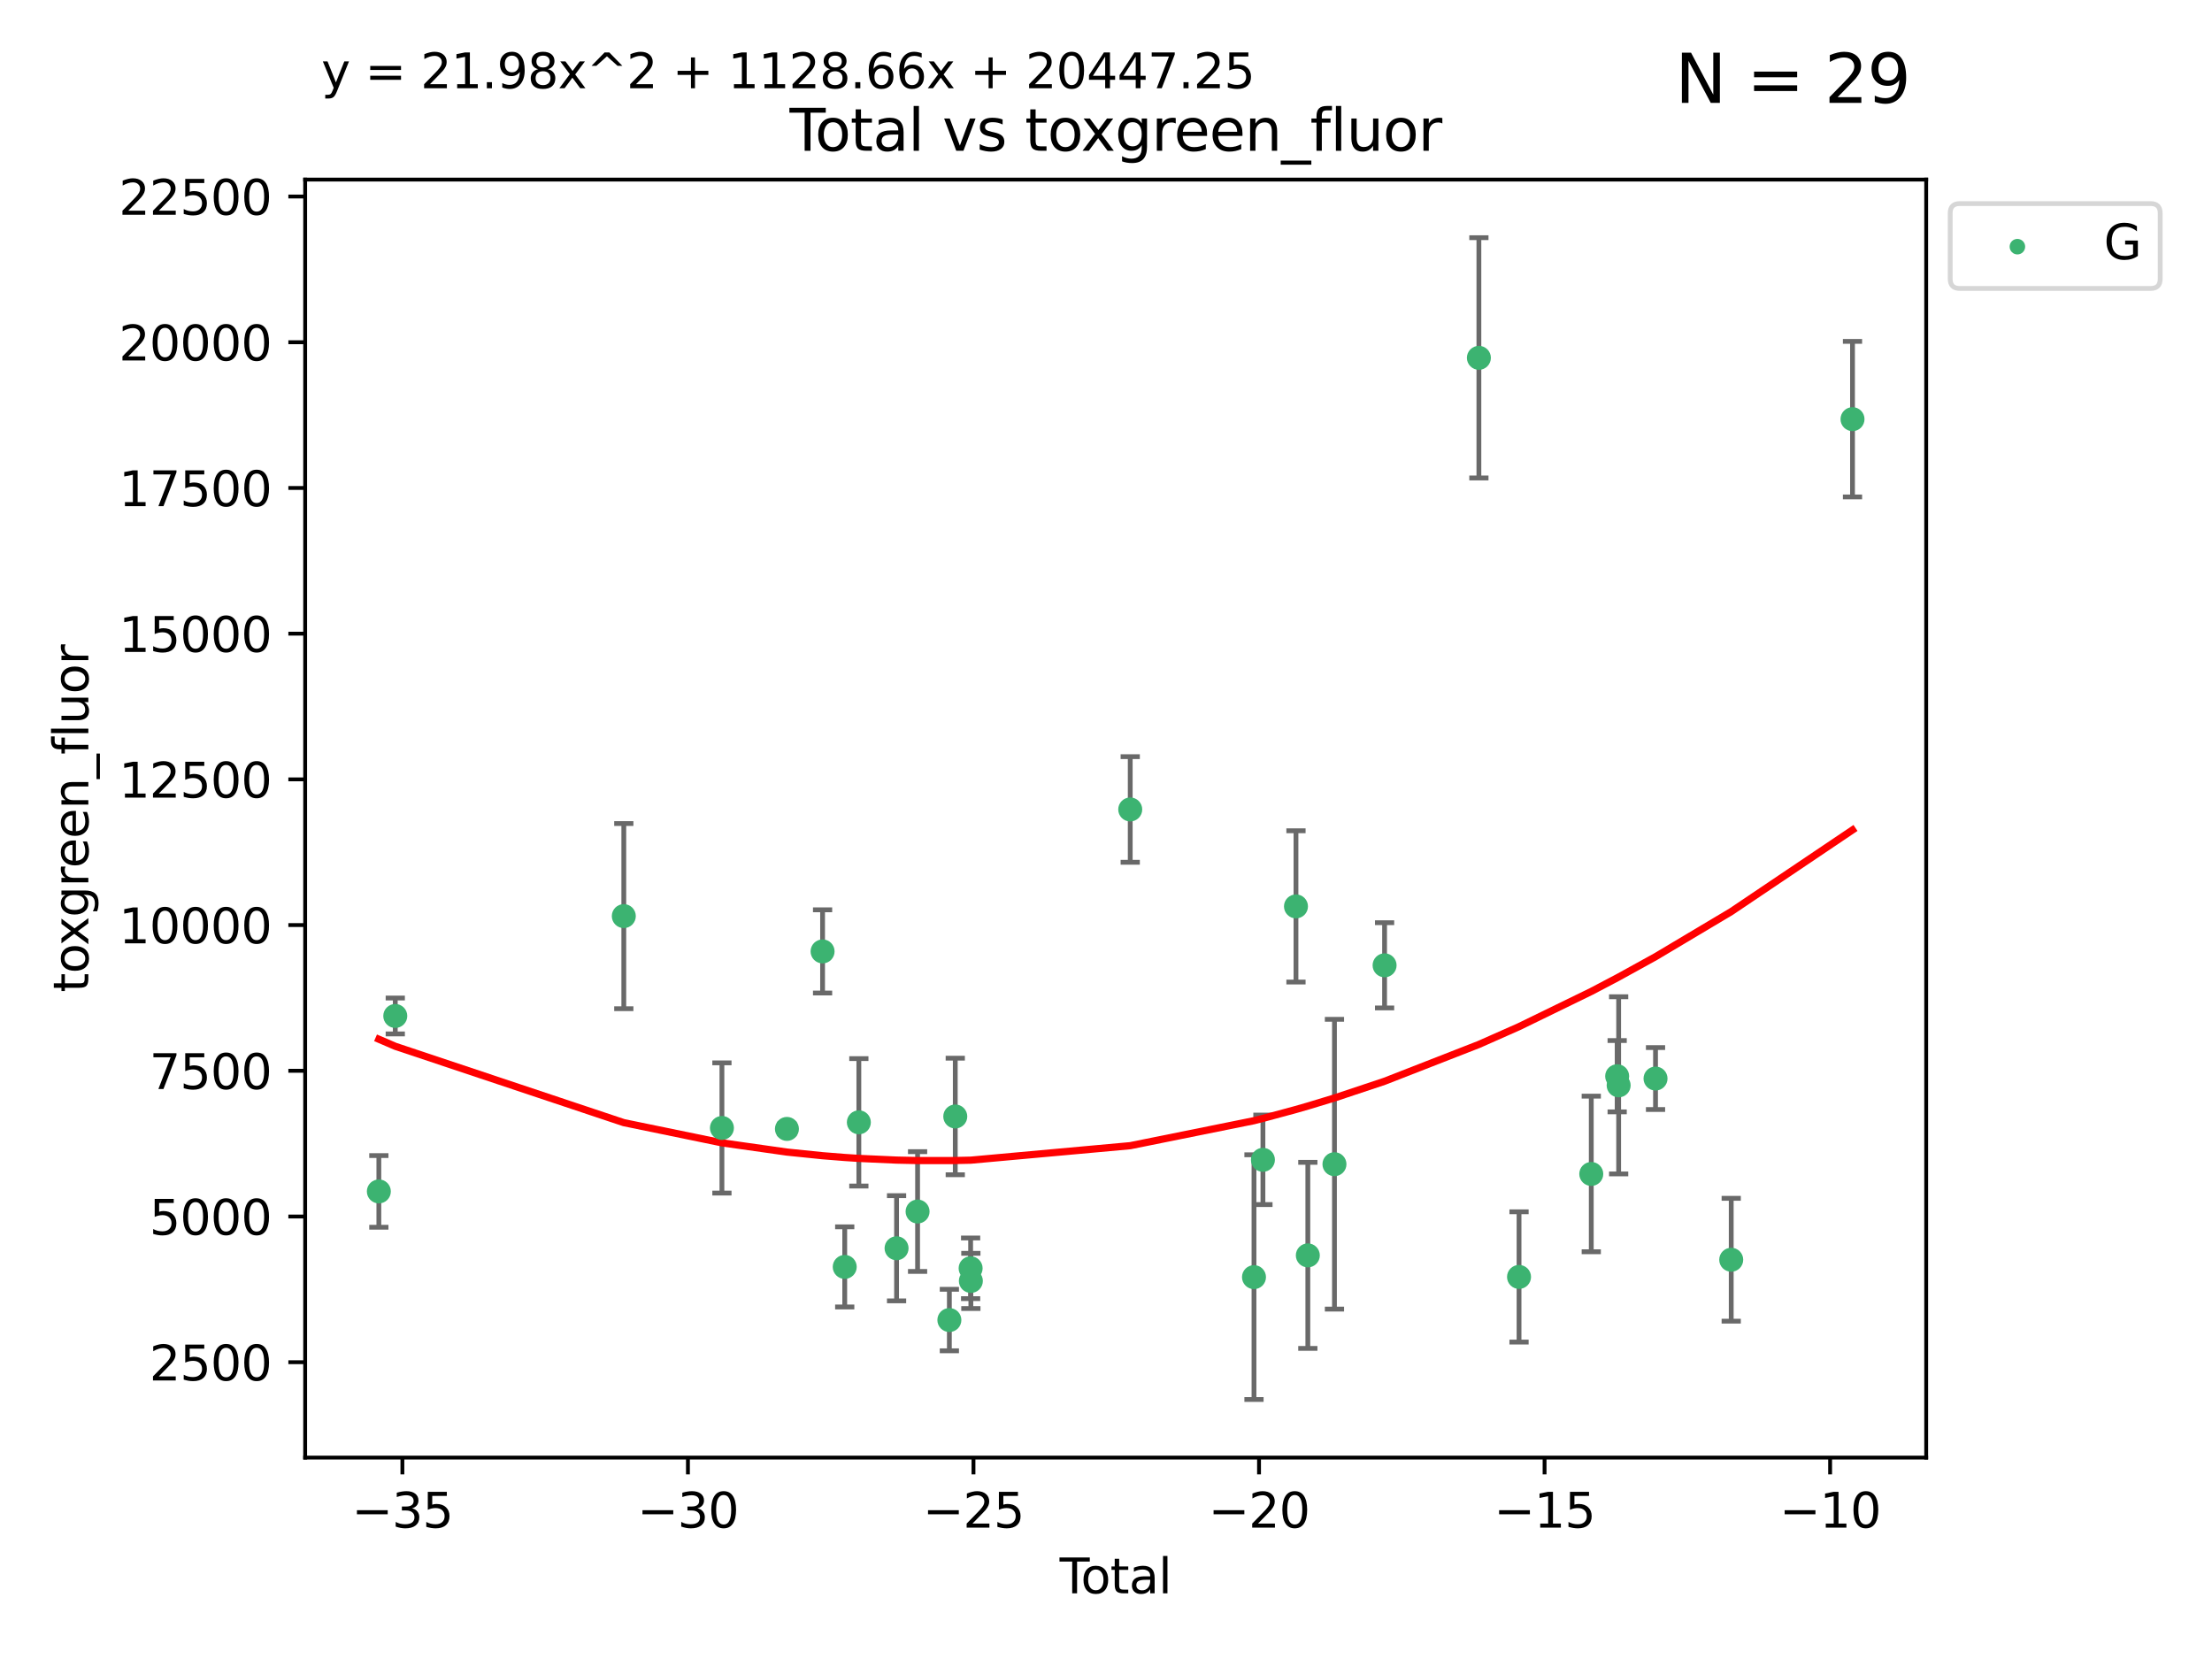 <?xml version="1.0" encoding="utf-8" standalone="no"?>
<!DOCTYPE svg PUBLIC "-//W3C//DTD SVG 1.1//EN"
  "http://www.w3.org/Graphics/SVG/1.1/DTD/svg11.dtd">
<svg xmlns:xlink="http://www.w3.org/1999/xlink" width="460.8pt" height="345.6pt" viewBox="0 0 460.8 345.6" xmlns="http://www.w3.org/2000/svg" version="1.1">
 <defs>
  <style type="text/css">*{stroke-linejoin: round; stroke-linecap: butt}</style>
 </defs>
 <g id="figure_1">
  <g id="patch_1">
   <path d="M 0 345.6 
L 460.8 345.6 
L 460.8 0 
L 0 0 
z
" style="fill: #ffffff"/>
  </g>
  <g id="axes_1">
   <g id="patch_2">
    <path d="M 63.571 303.64 
L 401.26 303.64 
L 401.26 37.411 
L 63.571 37.411 
z
" style="fill: #ffffff"/>
   </g>
   <g id="PathCollection_1">
    <defs>
     <path id="m7df16fed01" d="M 0 1.118 
C 0.297 1.118 0.581 1 0.791 0.791 
C 1 0.581 1.118 0.297 1.118 0 
C 1.118 -0.297 1 -0.581 0.791 -0.791 
C 0.581 -1 0.297 -1.118 0 -1.118 
C -0.297 -1.118 -0.581 -1 -0.791 -0.791 
C -1 -0.581 -1.118 -0.297 -1.118 0 
C -1.118 0.297 -1 0.581 -0.791 0.791 
C -0.581 1 -0.297 1.118 0 1.118 
z
" style="stroke: #3cb371"/>
    </defs>
    <g clip-path="url(#p6deb20bc04)">
     <use xlink:href="#m7df16fed01" x="78.921" y="248.195" style="fill: #3cb371; stroke: #3cb371"/>
     <use xlink:href="#m7df16fed01" x="82.343" y="211.644" style="fill: #3cb371; stroke: #3cb371"/>
     <use xlink:href="#m7df16fed01" x="129.95" y="190.842" style="fill: #3cb371; stroke: #3cb371"/>
     <use xlink:href="#m7df16fed01" x="150.39" y="234.975" style="fill: #3cb371; stroke: #3cb371"/>
     <use xlink:href="#m7df16fed01" x="163.931" y="235.173" style="fill: #3cb371; stroke: #3cb371"/>
     <use xlink:href="#m7df16fed01" x="171.358" y="198.197" style="fill: #3cb371; stroke: #3cb371"/>
     <use xlink:href="#m7df16fed01" x="175.972" y="263.92" style="fill: #3cb371; stroke: #3cb371"/>
     <use xlink:href="#m7df16fed01" x="178.915" y="233.799" style="fill: #3cb371; stroke: #3cb371"/>
     <use xlink:href="#m7df16fed01" x="186.771" y="260.035" style="fill: #3cb371; stroke: #3cb371"/>
     <use xlink:href="#m7df16fed01" x="191.149" y="252.384" style="fill: #3cb371; stroke: #3cb371"/>
     <use xlink:href="#m7df16fed01" x="197.771" y="274.989" style="fill: #3cb371; stroke: #3cb371"/>
     <use xlink:href="#m7df16fed01" x="199" y="232.581" style="fill: #3cb371; stroke: #3cb371"/>
     <use xlink:href="#m7df16fed01" x="202.198" y="264.207" style="fill: #3cb371; stroke: #3cb371"/>
     <use xlink:href="#m7df16fed01" x="202.248" y="266.844" style="fill: #3cb371; stroke: #3cb371"/>
     <use xlink:href="#m7df16fed01" x="235.447" y="168.624" style="fill: #3cb371; stroke: #3cb371"/>
     <use xlink:href="#m7df16fed01" x="261.228" y="266.05" style="fill: #3cb371; stroke: #3cb371"/>
     <use xlink:href="#m7df16fed01" x="263.091" y="241.612" style="fill: #3cb371; stroke: #3cb371"/>
     <use xlink:href="#m7df16fed01" x="269.975" y="188.819" style="fill: #3cb371; stroke: #3cb371"/>
     <use xlink:href="#m7df16fed01" x="272.445" y="261.519" style="fill: #3cb371; stroke: #3cb371"/>
     <use xlink:href="#m7df16fed01" x="277.992" y="242.524" style="fill: #3cb371; stroke: #3cb371"/>
     <use xlink:href="#m7df16fed01" x="288.435" y="201.095" style="fill: #3cb371; stroke: #3cb371"/>
     <use xlink:href="#m7df16fed01" x="308.08" y="74.542" style="fill: #3cb371; stroke: #3cb371"/>
     <use xlink:href="#m7df16fed01" x="316.442" y="266.007" style="fill: #3cb371; stroke: #3cb371"/>
     <use xlink:href="#m7df16fed01" x="331.491" y="244.556" style="fill: #3cb371; stroke: #3cb371"/>
     <use xlink:href="#m7df16fed01" x="336.885" y="224.195" style="fill: #3cb371; stroke: #3cb371"/>
     <use xlink:href="#m7df16fed01" x="337.195" y="226.098" style="fill: #3cb371; stroke: #3cb371"/>
     <use xlink:href="#m7df16fed01" x="344.877" y="224.681" style="fill: #3cb371; stroke: #3cb371"/>
     <use xlink:href="#m7df16fed01" x="360.645" y="262.427" style="fill: #3cb371; stroke: #3cb371"/>
     <use xlink:href="#m7df16fed01" x="385.911" y="87.317" style="fill: #3cb371; stroke: #3cb371"/>
    </g>
   </g>
   <g id="matplotlib.axis_1">
    <g id="xtick_1">
     <g id="line2d_1">
      <defs>
       <path id="m68e4860ffe" d="M 0 0 
L 0 3.5 
" style="stroke: #000000; stroke-width: 0.8"/>
      </defs>
      <g>
       <use xlink:href="#m68e4860ffe" x="83.825" y="303.64" style="stroke: #000000; stroke-width: 0.8"/>
      </g>
     </g>
     <g id="text_1">
      <!-- −35 -->
      <g transform="translate(73.272 318.238)scale(0.1 -0.1)">
       <defs>
        <path id="DejaVuSans-2212" d="M 678 2272 
L 4684 2272 
L 4684 1741 
L 678 1741 
L 678 2272 
z
" transform="scale(0.016)"/>
        <path id="DejaVuSans-33" d="M 2597 2516 
Q 3050 2419 3304 2112 
Q 3559 1806 3559 1356 
Q 3559 666 3084 287 
Q 2609 -91 1734 -91 
Q 1441 -91 1130 -33 
Q 819 25 488 141 
L 488 750 
Q 750 597 1062 519 
Q 1375 441 1716 441 
Q 2309 441 2620 675 
Q 2931 909 2931 1356 
Q 2931 1769 2642 2001 
Q 2353 2234 1838 2234 
L 1294 2234 
L 1294 2753 
L 1863 2753 
Q 2328 2753 2575 2939 
Q 2822 3125 2822 3475 
Q 2822 3834 2567 4026 
Q 2313 4219 1838 4219 
Q 1578 4219 1281 4162 
Q 984 4106 628 3988 
L 628 4550 
Q 988 4650 1302 4700 
Q 1616 4750 1894 4750 
Q 2613 4750 3031 4423 
Q 3450 4097 3450 3541 
Q 3450 3153 3228 2886 
Q 3006 2619 2597 2516 
z
" transform="scale(0.016)"/>
        <path id="DejaVuSans-35" d="M 691 4666 
L 3169 4666 
L 3169 4134 
L 1269 4134 
L 1269 2991 
Q 1406 3038 1543 3061 
Q 1681 3084 1819 3084 
Q 2600 3084 3056 2656 
Q 3513 2228 3513 1497 
Q 3513 744 3044 326 
Q 2575 -91 1722 -91 
Q 1428 -91 1123 -41 
Q 819 9 494 109 
L 494 744 
Q 775 591 1075 516 
Q 1375 441 1709 441 
Q 2250 441 2565 725 
Q 2881 1009 2881 1497 
Q 2881 1984 2565 2268 
Q 2250 2553 1709 2553 
Q 1456 2553 1204 2497 
Q 953 2441 691 2322 
L 691 4666 
z
" transform="scale(0.016)"/>
       </defs>
       <use xlink:href="#DejaVuSans-2212"/>
       <use xlink:href="#DejaVuSans-33" x="83.789"/>
       <use xlink:href="#DejaVuSans-35" x="147.412"/>
      </g>
     </g>
    </g>
    <g id="xtick_2">
     <g id="line2d_2">
      <g>
       <use xlink:href="#m68e4860ffe" x="143.309" y="303.64" style="stroke: #000000; stroke-width: 0.8"/>
      </g>
     </g>
     <g id="text_2">
      <!-- −30 -->
      <g transform="translate(132.757 318.238)scale(0.1 -0.1)">
       <defs>
        <path id="DejaVuSans-30" d="M 2034 4250 
Q 1547 4250 1301 3770 
Q 1056 3291 1056 2328 
Q 1056 1369 1301 889 
Q 1547 409 2034 409 
Q 2525 409 2770 889 
Q 3016 1369 3016 2328 
Q 3016 3291 2770 3770 
Q 2525 4250 2034 4250 
z
M 2034 4750 
Q 2819 4750 3233 4129 
Q 3647 3509 3647 2328 
Q 3647 1150 3233 529 
Q 2819 -91 2034 -91 
Q 1250 -91 836 529 
Q 422 1150 422 2328 
Q 422 3509 836 4129 
Q 1250 4750 2034 4750 
z
" transform="scale(0.016)"/>
       </defs>
       <use xlink:href="#DejaVuSans-2212"/>
       <use xlink:href="#DejaVuSans-33" x="83.789"/>
       <use xlink:href="#DejaVuSans-30" x="147.412"/>
      </g>
     </g>
    </g>
    <g id="xtick_3">
     <g id="line2d_3">
      <g>
       <use xlink:href="#m68e4860ffe" x="202.794" y="303.64" style="stroke: #000000; stroke-width: 0.8"/>
      </g>
     </g>
     <g id="text_3">
      <!-- −25 -->
      <g transform="translate(192.241 318.238)scale(0.1 -0.1)">
       <defs>
        <path id="DejaVuSans-32" d="M 1228 531 
L 3431 531 
L 3431 0 
L 469 0 
L 469 531 
Q 828 903 1448 1529 
Q 2069 2156 2228 2338 
Q 2531 2678 2651 2914 
Q 2772 3150 2772 3378 
Q 2772 3750 2511 3984 
Q 2250 4219 1831 4219 
Q 1534 4219 1204 4116 
Q 875 4013 500 3803 
L 500 4441 
Q 881 4594 1212 4672 
Q 1544 4750 1819 4750 
Q 2544 4750 2975 4387 
Q 3406 4025 3406 3419 
Q 3406 3131 3298 2873 
Q 3191 2616 2906 2266 
Q 2828 2175 2409 1742 
Q 1991 1309 1228 531 
z
" transform="scale(0.016)"/>
       </defs>
       <use xlink:href="#DejaVuSans-2212"/>
       <use xlink:href="#DejaVuSans-32" x="83.789"/>
       <use xlink:href="#DejaVuSans-35" x="147.412"/>
      </g>
     </g>
    </g>
    <g id="xtick_4">
     <g id="line2d_4">
      <g>
       <use xlink:href="#m68e4860ffe" x="262.278" y="303.64" style="stroke: #000000; stroke-width: 0.8"/>
      </g>
     </g>
     <g id="text_4">
      <!-- −20 -->
      <g transform="translate(251.726 318.238)scale(0.1 -0.1)">
       <use xlink:href="#DejaVuSans-2212"/>
       <use xlink:href="#DejaVuSans-32" x="83.789"/>
       <use xlink:href="#DejaVuSans-30" x="147.412"/>
      </g>
     </g>
    </g>
    <g id="xtick_5">
     <g id="line2d_5">
      <g>
       <use xlink:href="#m68e4860ffe" x="321.763" y="303.64" style="stroke: #000000; stroke-width: 0.8"/>
      </g>
     </g>
     <g id="text_5">
      <!-- −15 -->
      <g transform="translate(311.21 318.238)scale(0.1 -0.1)">
       <defs>
        <path id="DejaVuSans-31" d="M 794 531 
L 1825 531 
L 1825 4091 
L 703 3866 
L 703 4441 
L 1819 4666 
L 2450 4666 
L 2450 531 
L 3481 531 
L 3481 0 
L 794 0 
L 794 531 
z
" transform="scale(0.016)"/>
       </defs>
       <use xlink:href="#DejaVuSans-2212"/>
       <use xlink:href="#DejaVuSans-31" x="83.789"/>
       <use xlink:href="#DejaVuSans-35" x="147.412"/>
      </g>
     </g>
    </g>
    <g id="xtick_6">
     <g id="line2d_6">
      <g>
       <use xlink:href="#m68e4860ffe" x="381.247" y="303.64" style="stroke: #000000; stroke-width: 0.8"/>
      </g>
     </g>
     <g id="text_6">
      <!-- −10 -->
      <g transform="translate(370.695 318.238)scale(0.1 -0.1)">
       <use xlink:href="#DejaVuSans-2212"/>
       <use xlink:href="#DejaVuSans-31" x="83.789"/>
       <use xlink:href="#DejaVuSans-30" x="147.412"/>
      </g>
     </g>
    </g>
    <g id="text_7">
     <!-- Total -->
     <g transform="translate(220.739 331.917)scale(0.1 -0.1)">
      <defs>
       <path id="DejaVuSans-54" d="M -19 4666 
L 3928 4666 
L 3928 4134 
L 2272 4134 
L 2272 0 
L 1638 0 
L 1638 4134 
L -19 4134 
L -19 4666 
z
" transform="scale(0.016)"/>
       <path id="DejaVuSans-6f" d="M 1959 3097 
Q 1497 3097 1228 2736 
Q 959 2375 959 1747 
Q 959 1119 1226 758 
Q 1494 397 1959 397 
Q 2419 397 2687 759 
Q 2956 1122 2956 1747 
Q 2956 2369 2687 2733 
Q 2419 3097 1959 3097 
z
M 1959 3584 
Q 2709 3584 3137 3096 
Q 3566 2609 3566 1747 
Q 3566 888 3137 398 
Q 2709 -91 1959 -91 
Q 1206 -91 779 398 
Q 353 888 353 1747 
Q 353 2609 779 3096 
Q 1206 3584 1959 3584 
z
" transform="scale(0.016)"/>
       <path id="DejaVuSans-74" d="M 1172 4494 
L 1172 3500 
L 2356 3500 
L 2356 3053 
L 1172 3053 
L 1172 1153 
Q 1172 725 1289 603 
Q 1406 481 1766 481 
L 2356 481 
L 2356 0 
L 1766 0 
Q 1100 0 847 248 
Q 594 497 594 1153 
L 594 3053 
L 172 3053 
L 172 3500 
L 594 3500 
L 594 4494 
L 1172 4494 
z
" transform="scale(0.016)"/>
       <path id="DejaVuSans-61" d="M 2194 1759 
Q 1497 1759 1228 1600 
Q 959 1441 959 1056 
Q 959 750 1161 570 
Q 1363 391 1709 391 
Q 2188 391 2477 730 
Q 2766 1069 2766 1631 
L 2766 1759 
L 2194 1759 
z
M 3341 1997 
L 3341 0 
L 2766 0 
L 2766 531 
Q 2569 213 2275 61 
Q 1981 -91 1556 -91 
Q 1019 -91 701 211 
Q 384 513 384 1019 
Q 384 1609 779 1909 
Q 1175 2209 1959 2209 
L 2766 2209 
L 2766 2266 
Q 2766 2663 2505 2880 
Q 2244 3097 1772 3097 
Q 1472 3097 1187 3025 
Q 903 2953 641 2809 
L 641 3341 
Q 956 3463 1253 3523 
Q 1550 3584 1831 3584 
Q 2591 3584 2966 3190 
Q 3341 2797 3341 1997 
z
" transform="scale(0.016)"/>
       <path id="DejaVuSans-6c" d="M 603 4863 
L 1178 4863 
L 1178 0 
L 603 0 
L 603 4863 
z
" transform="scale(0.016)"/>
      </defs>
      <use xlink:href="#DejaVuSans-54"/>
      <use xlink:href="#DejaVuSans-6f" x="44.084"/>
      <use xlink:href="#DejaVuSans-74" x="105.266"/>
      <use xlink:href="#DejaVuSans-61" x="144.475"/>
      <use xlink:href="#DejaVuSans-6c" x="205.754"/>
     </g>
    </g>
   </g>
   <g id="matplotlib.axis_2">
    <g id="ytick_1">
     <g id="line2d_7">
      <defs>
       <path id="m5d85d3337f" d="M 0 0 
L -3.5 0 
" style="stroke: #000000; stroke-width: 0.8"/>
      </defs>
      <g>
       <use xlink:href="#m5d85d3337f" x="63.571" y="283.773" style="stroke: #000000; stroke-width: 0.8"/>
      </g>
     </g>
     <g id="text_8">
      <!-- 2500 -->
      <g transform="translate(31.121 287.572)scale(0.1 -0.1)">
       <use xlink:href="#DejaVuSans-32"/>
       <use xlink:href="#DejaVuSans-35" x="63.623"/>
       <use xlink:href="#DejaVuSans-30" x="127.246"/>
       <use xlink:href="#DejaVuSans-30" x="190.869"/>
      </g>
     </g>
    </g>
    <g id="ytick_2">
     <g id="line2d_8">
      <g>
       <use xlink:href="#m5d85d3337f" x="63.571" y="253.419" style="stroke: #000000; stroke-width: 0.8"/>
      </g>
     </g>
     <g id="text_9">
      <!-- 5000 -->
      <g transform="translate(31.121 257.218)scale(0.1 -0.1)">
       <use xlink:href="#DejaVuSans-35"/>
       <use xlink:href="#DejaVuSans-30" x="63.623"/>
       <use xlink:href="#DejaVuSans-30" x="127.246"/>
       <use xlink:href="#DejaVuSans-30" x="190.869"/>
      </g>
     </g>
    </g>
    <g id="ytick_3">
     <g id="line2d_9">
      <g>
       <use xlink:href="#m5d85d3337f" x="63.571" y="223.065" style="stroke: #000000; stroke-width: 0.8"/>
      </g>
     </g>
     <g id="text_10">
      <!-- 7500 -->
      <g transform="translate(31.121 226.864)scale(0.1 -0.1)">
       <defs>
        <path id="DejaVuSans-37" d="M 525 4666 
L 3525 4666 
L 3525 4397 
L 1831 0 
L 1172 0 
L 2766 4134 
L 525 4134 
L 525 4666 
z
" transform="scale(0.016)"/>
       </defs>
       <use xlink:href="#DejaVuSans-37"/>
       <use xlink:href="#DejaVuSans-35" x="63.623"/>
       <use xlink:href="#DejaVuSans-30" x="127.246"/>
       <use xlink:href="#DejaVuSans-30" x="190.869"/>
      </g>
     </g>
    </g>
    <g id="ytick_4">
     <g id="line2d_10">
      <g>
       <use xlink:href="#m5d85d3337f" x="63.571" y="192.711" style="stroke: #000000; stroke-width: 0.8"/>
      </g>
     </g>
     <g id="text_11">
      <!-- 10000 -->
      <g transform="translate(24.759 196.51)scale(0.1 -0.1)">
       <use xlink:href="#DejaVuSans-31"/>
       <use xlink:href="#DejaVuSans-30" x="63.623"/>
       <use xlink:href="#DejaVuSans-30" x="127.246"/>
       <use xlink:href="#DejaVuSans-30" x="190.869"/>
       <use xlink:href="#DejaVuSans-30" x="254.492"/>
      </g>
     </g>
    </g>
    <g id="ytick_5">
     <g id="line2d_11">
      <g>
       <use xlink:href="#m5d85d3337f" x="63.571" y="162.357" style="stroke: #000000; stroke-width: 0.8"/>
      </g>
     </g>
     <g id="text_12">
      <!-- 12500 -->
      <g transform="translate(24.759 166.156)scale(0.1 -0.1)">
       <use xlink:href="#DejaVuSans-31"/>
       <use xlink:href="#DejaVuSans-32" x="63.623"/>
       <use xlink:href="#DejaVuSans-35" x="127.246"/>
       <use xlink:href="#DejaVuSans-30" x="190.869"/>
       <use xlink:href="#DejaVuSans-30" x="254.492"/>
      </g>
     </g>
    </g>
    <g id="ytick_6">
     <g id="line2d_12">
      <g>
       <use xlink:href="#m5d85d3337f" x="63.571" y="132.003" style="stroke: #000000; stroke-width: 0.8"/>
      </g>
     </g>
     <g id="text_13">
      <!-- 15000 -->
      <g transform="translate(24.759 135.802)scale(0.1 -0.1)">
       <use xlink:href="#DejaVuSans-31"/>
       <use xlink:href="#DejaVuSans-35" x="63.623"/>
       <use xlink:href="#DejaVuSans-30" x="127.246"/>
       <use xlink:href="#DejaVuSans-30" x="190.869"/>
       <use xlink:href="#DejaVuSans-30" x="254.492"/>
      </g>
     </g>
    </g>
    <g id="ytick_7">
     <g id="line2d_13">
      <g>
       <use xlink:href="#m5d85d3337f" x="63.571" y="101.649" style="stroke: #000000; stroke-width: 0.8"/>
      </g>
     </g>
     <g id="text_14">
      <!-- 17500 -->
      <g transform="translate(24.759 105.448)scale(0.1 -0.1)">
       <use xlink:href="#DejaVuSans-31"/>
       <use xlink:href="#DejaVuSans-37" x="63.623"/>
       <use xlink:href="#DejaVuSans-35" x="127.246"/>
       <use xlink:href="#DejaVuSans-30" x="190.869"/>
       <use xlink:href="#DejaVuSans-30" x="254.492"/>
      </g>
     </g>
    </g>
    <g id="ytick_8">
     <g id="line2d_14">
      <g>
       <use xlink:href="#m5d85d3337f" x="63.571" y="71.295" style="stroke: #000000; stroke-width: 0.8"/>
      </g>
     </g>
     <g id="text_15">
      <!-- 20000 -->
      <g transform="translate(24.759 75.094)scale(0.1 -0.1)">
       <use xlink:href="#DejaVuSans-32"/>
       <use xlink:href="#DejaVuSans-30" x="63.623"/>
       <use xlink:href="#DejaVuSans-30" x="127.246"/>
       <use xlink:href="#DejaVuSans-30" x="190.869"/>
       <use xlink:href="#DejaVuSans-30" x="254.492"/>
      </g>
     </g>
    </g>
    <g id="ytick_9">
     <g id="line2d_15">
      <g>
       <use xlink:href="#m5d85d3337f" x="63.571" y="40.941" style="stroke: #000000; stroke-width: 0.8"/>
      </g>
     </g>
     <g id="text_16">
      <!-- 22500 -->
      <g transform="translate(24.759 44.74)scale(0.1 -0.1)">
       <use xlink:href="#DejaVuSans-32"/>
       <use xlink:href="#DejaVuSans-32" x="63.623"/>
       <use xlink:href="#DejaVuSans-35" x="127.246"/>
       <use xlink:href="#DejaVuSans-30" x="190.869"/>
       <use xlink:href="#DejaVuSans-30" x="254.492"/>
      </g>
     </g>
    </g>
    <g id="text_17">
     <!-- toxgreen_fluor -->
     <g transform="translate(18.401 206.72)rotate(-90)scale(0.1 -0.1)">
      <defs>
       <path id="DejaVuSans-78" d="M 3513 3500 
L 2247 1797 
L 3578 0 
L 2900 0 
L 1881 1375 
L 863 0 
L 184 0 
L 1544 1831 
L 300 3500 
L 978 3500 
L 1906 2253 
L 2834 3500 
L 3513 3500 
z
" transform="scale(0.016)"/>
       <path id="DejaVuSans-67" d="M 2906 1791 
Q 2906 2416 2648 2759 
Q 2391 3103 1925 3103 
Q 1463 3103 1205 2759 
Q 947 2416 947 1791 
Q 947 1169 1205 825 
Q 1463 481 1925 481 
Q 2391 481 2648 825 
Q 2906 1169 2906 1791 
z
M 3481 434 
Q 3481 -459 3084 -895 
Q 2688 -1331 1869 -1331 
Q 1566 -1331 1297 -1286 
Q 1028 -1241 775 -1147 
L 775 -588 
Q 1028 -725 1275 -790 
Q 1522 -856 1778 -856 
Q 2344 -856 2625 -561 
Q 2906 -266 2906 331 
L 2906 616 
Q 2728 306 2450 153 
Q 2172 0 1784 0 
Q 1141 0 747 490 
Q 353 981 353 1791 
Q 353 2603 747 3093 
Q 1141 3584 1784 3584 
Q 2172 3584 2450 3431 
Q 2728 3278 2906 2969 
L 2906 3500 
L 3481 3500 
L 3481 434 
z
" transform="scale(0.016)"/>
       <path id="DejaVuSans-72" d="M 2631 2963 
Q 2534 3019 2420 3045 
Q 2306 3072 2169 3072 
Q 1681 3072 1420 2755 
Q 1159 2438 1159 1844 
L 1159 0 
L 581 0 
L 581 3500 
L 1159 3500 
L 1159 2956 
Q 1341 3275 1631 3429 
Q 1922 3584 2338 3584 
Q 2397 3584 2469 3576 
Q 2541 3569 2628 3553 
L 2631 2963 
z
" transform="scale(0.016)"/>
       <path id="DejaVuSans-65" d="M 3597 1894 
L 3597 1613 
L 953 1613 
Q 991 1019 1311 708 
Q 1631 397 2203 397 
Q 2534 397 2845 478 
Q 3156 559 3463 722 
L 3463 178 
Q 3153 47 2828 -22 
Q 2503 -91 2169 -91 
Q 1331 -91 842 396 
Q 353 884 353 1716 
Q 353 2575 817 3079 
Q 1281 3584 2069 3584 
Q 2775 3584 3186 3129 
Q 3597 2675 3597 1894 
z
M 3022 2063 
Q 3016 2534 2758 2815 
Q 2500 3097 2075 3097 
Q 1594 3097 1305 2825 
Q 1016 2553 972 2059 
L 3022 2063 
z
" transform="scale(0.016)"/>
       <path id="DejaVuSans-6e" d="M 3513 2113 
L 3513 0 
L 2938 0 
L 2938 2094 
Q 2938 2591 2744 2837 
Q 2550 3084 2163 3084 
Q 1697 3084 1428 2787 
Q 1159 2491 1159 1978 
L 1159 0 
L 581 0 
L 581 3500 
L 1159 3500 
L 1159 2956 
Q 1366 3272 1645 3428 
Q 1925 3584 2291 3584 
Q 2894 3584 3203 3211 
Q 3513 2838 3513 2113 
z
" transform="scale(0.016)"/>
       <path id="DejaVuSans-5f" d="M 3263 -1063 
L 3263 -1509 
L -63 -1509 
L -63 -1063 
L 3263 -1063 
z
" transform="scale(0.016)"/>
       <path id="DejaVuSans-66" d="M 2375 4863 
L 2375 4384 
L 1825 4384 
Q 1516 4384 1395 4259 
Q 1275 4134 1275 3809 
L 1275 3500 
L 2222 3500 
L 2222 3053 
L 1275 3053 
L 1275 0 
L 697 0 
L 697 3053 
L 147 3053 
L 147 3500 
L 697 3500 
L 697 3744 
Q 697 4328 969 4595 
Q 1241 4863 1831 4863 
L 2375 4863 
z
" transform="scale(0.016)"/>
       <path id="DejaVuSans-75" d="M 544 1381 
L 544 3500 
L 1119 3500 
L 1119 1403 
Q 1119 906 1312 657 
Q 1506 409 1894 409 
Q 2359 409 2629 706 
Q 2900 1003 2900 1516 
L 2900 3500 
L 3475 3500 
L 3475 0 
L 2900 0 
L 2900 538 
Q 2691 219 2414 64 
Q 2138 -91 1772 -91 
Q 1169 -91 856 284 
Q 544 659 544 1381 
z
M 1991 3584 
L 1991 3584 
z
" transform="scale(0.016)"/>
      </defs>
      <use xlink:href="#DejaVuSans-74"/>
      <use xlink:href="#DejaVuSans-6f" x="39.209"/>
      <use xlink:href="#DejaVuSans-78" x="97.266"/>
      <use xlink:href="#DejaVuSans-67" x="156.445"/>
      <use xlink:href="#DejaVuSans-72" x="219.922"/>
      <use xlink:href="#DejaVuSans-65" x="258.785"/>
      <use xlink:href="#DejaVuSans-65" x="320.309"/>
      <use xlink:href="#DejaVuSans-6e" x="381.832"/>
      <use xlink:href="#DejaVuSans-5f" x="445.211"/>
      <use xlink:href="#DejaVuSans-66" x="495.211"/>
      <use xlink:href="#DejaVuSans-6c" x="530.416"/>
      <use xlink:href="#DejaVuSans-75" x="558.199"/>
      <use xlink:href="#DejaVuSans-6f" x="621.578"/>
      <use xlink:href="#DejaVuSans-72" x="682.76"/>
     </g>
    </g>
   </g>
   <g id="LineCollection_1">
    <path d="M 78.921 255.66 
L 78.921 240.73 
" clip-path="url(#p6deb20bc04)" style="fill: none; stroke: #696969"/>
    <path d="M 82.343 215.384 
L 82.343 207.905 
" clip-path="url(#p6deb20bc04)" style="fill: none; stroke: #696969"/>
    <path d="M 129.95 210.128 
L 129.95 171.555 
" clip-path="url(#p6deb20bc04)" style="fill: none; stroke: #696969"/>
    <path d="M 150.39 248.536 
L 150.39 221.413 
" clip-path="url(#p6deb20bc04)" style="fill: none; stroke: #696969"/>
    <path d="M 163.931 236.204 
L 163.931 234.141 
" clip-path="url(#p6deb20bc04)" style="fill: none; stroke: #696969"/>
    <path d="M 171.358 206.864 
L 171.358 189.53 
" clip-path="url(#p6deb20bc04)" style="fill: none; stroke: #696969"/>
    <path d="M 175.972 272.265 
L 175.972 255.574 
" clip-path="url(#p6deb20bc04)" style="fill: none; stroke: #696969"/>
    <path d="M 178.915 247.076 
L 178.915 220.523 
" clip-path="url(#p6deb20bc04)" style="fill: none; stroke: #696969"/>
    <path d="M 186.771 270.989 
L 186.771 249.08 
" clip-path="url(#p6deb20bc04)" style="fill: none; stroke: #696969"/>
    <path d="M 191.149 264.858 
L 191.149 239.909 
" clip-path="url(#p6deb20bc04)" style="fill: none; stroke: #696969"/>
    <path d="M 197.771 281.393 
L 197.771 268.586 
" clip-path="url(#p6deb20bc04)" style="fill: none; stroke: #696969"/>
    <path d="M 199 244.72 
L 199 220.441 
" clip-path="url(#p6deb20bc04)" style="fill: none; stroke: #696969"/>
    <path d="M 202.198 270.523 
L 202.198 257.891 
" clip-path="url(#p6deb20bc04)" style="fill: none; stroke: #696969"/>
    <path d="M 202.248 272.594 
L 202.248 261.093 
" clip-path="url(#p6deb20bc04)" style="fill: none; stroke: #696969"/>
    <path d="M 235.447 179.625 
L 235.447 157.624 
" clip-path="url(#p6deb20bc04)" style="fill: none; stroke: #696969"/>
    <path d="M 261.228 291.539 
L 261.228 240.562 
" clip-path="url(#p6deb20bc04)" style="fill: none; stroke: #696969"/>
    <path d="M 263.091 250.935 
L 263.091 232.29 
" clip-path="url(#p6deb20bc04)" style="fill: none; stroke: #696969"/>
    <path d="M 269.975 204.574 
L 269.975 173.064 
" clip-path="url(#p6deb20bc04)" style="fill: none; stroke: #696969"/>
    <path d="M 272.445 280.901 
L 272.445 242.137 
" clip-path="url(#p6deb20bc04)" style="fill: none; stroke: #696969"/>
    <path d="M 277.992 272.709 
L 277.992 212.339 
" clip-path="url(#p6deb20bc04)" style="fill: none; stroke: #696969"/>
    <path d="M 288.435 209.972 
L 288.435 192.217 
" clip-path="url(#p6deb20bc04)" style="fill: none; stroke: #696969"/>
    <path d="M 308.08 99.571 
L 308.08 49.513 
" clip-path="url(#p6deb20bc04)" style="fill: none; stroke: #696969"/>
    <path d="M 316.442 279.577 
L 316.442 252.438 
" clip-path="url(#p6deb20bc04)" style="fill: none; stroke: #696969"/>
    <path d="M 331.491 260.763 
L 331.491 228.348 
" clip-path="url(#p6deb20bc04)" style="fill: none; stroke: #696969"/>
    <path d="M 336.885 231.626 
L 336.885 216.764 
" clip-path="url(#p6deb20bc04)" style="fill: none; stroke: #696969"/>
    <path d="M 337.195 244.553 
L 337.195 207.644 
" clip-path="url(#p6deb20bc04)" style="fill: none; stroke: #696969"/>
    <path d="M 344.877 231.134 
L 344.877 218.227 
" clip-path="url(#p6deb20bc04)" style="fill: none; stroke: #696969"/>
    <path d="M 360.645 275.223 
L 360.645 249.631 
" clip-path="url(#p6deb20bc04)" style="fill: none; stroke: #696969"/>
    <path d="M 385.911 103.52 
L 385.911 71.114 
" clip-path="url(#p6deb20bc04)" style="fill: none; stroke: #696969"/>
   </g>
   <g id="line2d_16">
    <defs>
     <path id="mc5a06ca0cf" d="M 2 0 
L -2 -0 
" style="stroke: #696969"/>
    </defs>
    <g clip-path="url(#p6deb20bc04)">
     <use xlink:href="#mc5a06ca0cf" x="78.921" y="255.66" style="fill: #696969; stroke: #696969"/>
     <use xlink:href="#mc5a06ca0cf" x="82.343" y="215.384" style="fill: #696969; stroke: #696969"/>
     <use xlink:href="#mc5a06ca0cf" x="129.95" y="210.128" style="fill: #696969; stroke: #696969"/>
     <use xlink:href="#mc5a06ca0cf" x="150.39" y="248.536" style="fill: #696969; stroke: #696969"/>
     <use xlink:href="#mc5a06ca0cf" x="163.931" y="236.204" style="fill: #696969; stroke: #696969"/>
     <use xlink:href="#mc5a06ca0cf" x="171.358" y="206.864" style="fill: #696969; stroke: #696969"/>
     <use xlink:href="#mc5a06ca0cf" x="175.972" y="272.265" style="fill: #696969; stroke: #696969"/>
     <use xlink:href="#mc5a06ca0cf" x="178.915" y="247.076" style="fill: #696969; stroke: #696969"/>
     <use xlink:href="#mc5a06ca0cf" x="186.771" y="270.989" style="fill: #696969; stroke: #696969"/>
     <use xlink:href="#mc5a06ca0cf" x="191.149" y="264.858" style="fill: #696969; stroke: #696969"/>
     <use xlink:href="#mc5a06ca0cf" x="197.771" y="281.393" style="fill: #696969; stroke: #696969"/>
     <use xlink:href="#mc5a06ca0cf" x="199" y="244.72" style="fill: #696969; stroke: #696969"/>
     <use xlink:href="#mc5a06ca0cf" x="202.198" y="270.523" style="fill: #696969; stroke: #696969"/>
     <use xlink:href="#mc5a06ca0cf" x="202.248" y="272.594" style="fill: #696969; stroke: #696969"/>
     <use xlink:href="#mc5a06ca0cf" x="235.447" y="179.625" style="fill: #696969; stroke: #696969"/>
     <use xlink:href="#mc5a06ca0cf" x="261.228" y="291.539" style="fill: #696969; stroke: #696969"/>
     <use xlink:href="#mc5a06ca0cf" x="263.091" y="250.935" style="fill: #696969; stroke: #696969"/>
     <use xlink:href="#mc5a06ca0cf" x="269.975" y="204.574" style="fill: #696969; stroke: #696969"/>
     <use xlink:href="#mc5a06ca0cf" x="272.445" y="280.901" style="fill: #696969; stroke: #696969"/>
     <use xlink:href="#mc5a06ca0cf" x="277.992" y="272.709" style="fill: #696969; stroke: #696969"/>
     <use xlink:href="#mc5a06ca0cf" x="288.435" y="209.972" style="fill: #696969; stroke: #696969"/>
     <use xlink:href="#mc5a06ca0cf" x="308.08" y="99.571" style="fill: #696969; stroke: #696969"/>
     <use xlink:href="#mc5a06ca0cf" x="316.442" y="279.577" style="fill: #696969; stroke: #696969"/>
     <use xlink:href="#mc5a06ca0cf" x="331.491" y="260.763" style="fill: #696969; stroke: #696969"/>
     <use xlink:href="#mc5a06ca0cf" x="336.885" y="231.626" style="fill: #696969; stroke: #696969"/>
     <use xlink:href="#mc5a06ca0cf" x="337.195" y="244.553" style="fill: #696969; stroke: #696969"/>
     <use xlink:href="#mc5a06ca0cf" x="344.877" y="231.134" style="fill: #696969; stroke: #696969"/>
     <use xlink:href="#mc5a06ca0cf" x="360.645" y="275.223" style="fill: #696969; stroke: #696969"/>
     <use xlink:href="#mc5a06ca0cf" x="385.911" y="103.52" style="fill: #696969; stroke: #696969"/>
    </g>
   </g>
   <g id="line2d_17">
    <g clip-path="url(#p6deb20bc04)">
     <use xlink:href="#mc5a06ca0cf" x="78.921" y="240.73" style="fill: #696969; stroke: #696969"/>
     <use xlink:href="#mc5a06ca0cf" x="82.343" y="207.905" style="fill: #696969; stroke: #696969"/>
     <use xlink:href="#mc5a06ca0cf" x="129.95" y="171.555" style="fill: #696969; stroke: #696969"/>
     <use xlink:href="#mc5a06ca0cf" x="150.39" y="221.413" style="fill: #696969; stroke: #696969"/>
     <use xlink:href="#mc5a06ca0cf" x="163.931" y="234.141" style="fill: #696969; stroke: #696969"/>
     <use xlink:href="#mc5a06ca0cf" x="171.358" y="189.53" style="fill: #696969; stroke: #696969"/>
     <use xlink:href="#mc5a06ca0cf" x="175.972" y="255.574" style="fill: #696969; stroke: #696969"/>
     <use xlink:href="#mc5a06ca0cf" x="178.915" y="220.523" style="fill: #696969; stroke: #696969"/>
     <use xlink:href="#mc5a06ca0cf" x="186.771" y="249.08" style="fill: #696969; stroke: #696969"/>
     <use xlink:href="#mc5a06ca0cf" x="191.149" y="239.909" style="fill: #696969; stroke: #696969"/>
     <use xlink:href="#mc5a06ca0cf" x="197.771" y="268.586" style="fill: #696969; stroke: #696969"/>
     <use xlink:href="#mc5a06ca0cf" x="199" y="220.441" style="fill: #696969; stroke: #696969"/>
     <use xlink:href="#mc5a06ca0cf" x="202.198" y="257.891" style="fill: #696969; stroke: #696969"/>
     <use xlink:href="#mc5a06ca0cf" x="202.248" y="261.093" style="fill: #696969; stroke: #696969"/>
     <use xlink:href="#mc5a06ca0cf" x="235.447" y="157.624" style="fill: #696969; stroke: #696969"/>
     <use xlink:href="#mc5a06ca0cf" x="261.228" y="240.562" style="fill: #696969; stroke: #696969"/>
     <use xlink:href="#mc5a06ca0cf" x="263.091" y="232.29" style="fill: #696969; stroke: #696969"/>
     <use xlink:href="#mc5a06ca0cf" x="269.975" y="173.064" style="fill: #696969; stroke: #696969"/>
     <use xlink:href="#mc5a06ca0cf" x="272.445" y="242.137" style="fill: #696969; stroke: #696969"/>
     <use xlink:href="#mc5a06ca0cf" x="277.992" y="212.339" style="fill: #696969; stroke: #696969"/>
     <use xlink:href="#mc5a06ca0cf" x="288.435" y="192.217" style="fill: #696969; stroke: #696969"/>
     <use xlink:href="#mc5a06ca0cf" x="308.08" y="49.513" style="fill: #696969; stroke: #696969"/>
     <use xlink:href="#mc5a06ca0cf" x="316.442" y="252.438" style="fill: #696969; stroke: #696969"/>
     <use xlink:href="#mc5a06ca0cf" x="331.491" y="228.348" style="fill: #696969; stroke: #696969"/>
     <use xlink:href="#mc5a06ca0cf" x="336.885" y="216.764" style="fill: #696969; stroke: #696969"/>
     <use xlink:href="#mc5a06ca0cf" x="337.195" y="207.644" style="fill: #696969; stroke: #696969"/>
     <use xlink:href="#mc5a06ca0cf" x="344.877" y="218.227" style="fill: #696969; stroke: #696969"/>
     <use xlink:href="#mc5a06ca0cf" x="360.645" y="249.631" style="fill: #696969; stroke: #696969"/>
     <use xlink:href="#mc5a06ca0cf" x="385.911" y="71.114" style="fill: #696969; stroke: #696969"/>
    </g>
   </g>
   <g id="line2d_18">
    <path d="M 78.921 216.488 
L 82.343 217.961 
L 129.95 233.869 
L 150.39 238.077 
L 163.931 239.997 
L 171.358 240.756 
L 175.972 241.123 
L 178.915 241.316 
L 186.771 241.669 
L 191.149 241.764 
L 197.771 241.772 
L 199 241.755 
L 202.198 241.685 
L 202.248 241.683 
L 235.447 238.668 
L 261.228 233.459 
L 263.091 232.985 
L 269.975 231.122 
L 272.445 230.41 
L 277.992 228.727 
L 288.435 225.244 
L 308.08 217.576 
L 316.442 213.871 
L 331.491 206.539 
L 336.885 203.703 
L 337.195 203.536 
L 344.877 199.299 
L 360.645 189.904 
L 385.911 172.895 
" clip-path="url(#p6deb20bc04)" style="fill: none; stroke: #ff0000; stroke-width: 1.5; stroke-linecap: square"/>
   </g>
   <g id="line2d_19">
    <defs>
     <path id="m99f7332622" d="M 0 2 
C 0.53 2 1.039 1.789 1.414 1.414 
C 1.789 1.039 2 0.53 2 0 
C 2 -0.53 1.789 -1.039 1.414 -1.414 
C 1.039 -1.789 0.53 -2 0 -2 
C -0.53 -2 -1.039 -1.789 -1.414 -1.414 
C -1.789 -1.039 -2 -0.53 -2 0 
C -2 0.53 -1.789 1.039 -1.414 1.414 
C -1.039 1.789 -0.53 2 0 2 
z
" style="stroke: #3cb371"/>
    </defs>
    <g clip-path="url(#p6deb20bc04)">
     <use xlink:href="#m99f7332622" x="78.921" y="248.195" style="fill: #3cb371; stroke: #3cb371"/>
     <use xlink:href="#m99f7332622" x="82.343" y="211.644" style="fill: #3cb371; stroke: #3cb371"/>
     <use xlink:href="#m99f7332622" x="129.95" y="190.842" style="fill: #3cb371; stroke: #3cb371"/>
     <use xlink:href="#m99f7332622" x="150.39" y="234.975" style="fill: #3cb371; stroke: #3cb371"/>
     <use xlink:href="#m99f7332622" x="163.931" y="235.173" style="fill: #3cb371; stroke: #3cb371"/>
     <use xlink:href="#m99f7332622" x="171.358" y="198.197" style="fill: #3cb371; stroke: #3cb371"/>
     <use xlink:href="#m99f7332622" x="175.972" y="263.92" style="fill: #3cb371; stroke: #3cb371"/>
     <use xlink:href="#m99f7332622" x="178.915" y="233.799" style="fill: #3cb371; stroke: #3cb371"/>
     <use xlink:href="#m99f7332622" x="186.771" y="260.035" style="fill: #3cb371; stroke: #3cb371"/>
     <use xlink:href="#m99f7332622" x="191.149" y="252.384" style="fill: #3cb371; stroke: #3cb371"/>
     <use xlink:href="#m99f7332622" x="197.771" y="274.989" style="fill: #3cb371; stroke: #3cb371"/>
     <use xlink:href="#m99f7332622" x="199" y="232.581" style="fill: #3cb371; stroke: #3cb371"/>
     <use xlink:href="#m99f7332622" x="202.198" y="264.207" style="fill: #3cb371; stroke: #3cb371"/>
     <use xlink:href="#m99f7332622" x="202.248" y="266.844" style="fill: #3cb371; stroke: #3cb371"/>
     <use xlink:href="#m99f7332622" x="235.447" y="168.624" style="fill: #3cb371; stroke: #3cb371"/>
     <use xlink:href="#m99f7332622" x="261.228" y="266.05" style="fill: #3cb371; stroke: #3cb371"/>
     <use xlink:href="#m99f7332622" x="263.091" y="241.612" style="fill: #3cb371; stroke: #3cb371"/>
     <use xlink:href="#m99f7332622" x="269.975" y="188.819" style="fill: #3cb371; stroke: #3cb371"/>
     <use xlink:href="#m99f7332622" x="272.445" y="261.519" style="fill: #3cb371; stroke: #3cb371"/>
     <use xlink:href="#m99f7332622" x="277.992" y="242.524" style="fill: #3cb371; stroke: #3cb371"/>
     <use xlink:href="#m99f7332622" x="288.435" y="201.095" style="fill: #3cb371; stroke: #3cb371"/>
     <use xlink:href="#m99f7332622" x="308.08" y="74.542" style="fill: #3cb371; stroke: #3cb371"/>
     <use xlink:href="#m99f7332622" x="316.442" y="266.007" style="fill: #3cb371; stroke: #3cb371"/>
     <use xlink:href="#m99f7332622" x="331.491" y="244.556" style="fill: #3cb371; stroke: #3cb371"/>
     <use xlink:href="#m99f7332622" x="336.885" y="224.195" style="fill: #3cb371; stroke: #3cb371"/>
     <use xlink:href="#m99f7332622" x="337.195" y="226.098" style="fill: #3cb371; stroke: #3cb371"/>
     <use xlink:href="#m99f7332622" x="344.877" y="224.681" style="fill: #3cb371; stroke: #3cb371"/>
     <use xlink:href="#m99f7332622" x="360.645" y="262.427" style="fill: #3cb371; stroke: #3cb371"/>
     <use xlink:href="#m99f7332622" x="385.911" y="87.317" style="fill: #3cb371; stroke: #3cb371"/>
    </g>
   </g>
   <g id="patch_3">
    <path d="M 63.571 303.64 
L 63.571 37.411 
" style="fill: none; stroke: #000000; stroke-width: 0.8; stroke-linejoin: miter; stroke-linecap: square"/>
   </g>
   <g id="patch_4">
    <path d="M 401.26 303.64 
L 401.26 37.411 
" style="fill: none; stroke: #000000; stroke-width: 0.8; stroke-linejoin: miter; stroke-linecap: square"/>
   </g>
   <g id="patch_5">
    <path d="M 63.571 303.64 
L 401.26 303.64 
" style="fill: none; stroke: #000000; stroke-width: 0.8; stroke-linejoin: miter; stroke-linecap: square"/>
   </g>
   <g id="patch_6">
    <path d="M 63.571 37.411 
L 401.26 37.411 
" style="fill: none; stroke: #000000; stroke-width: 0.8; stroke-linejoin: miter; stroke-linecap: square"/>
   </g>
   <g id="text_18">
    <!-- N = 29 -->
    <g transform="translate(348.964 21.426)scale(0.14 -0.14)">
     <defs>
      <path id="DejaVuSans-4e" d="M 628 4666 
L 1478 4666 
L 3547 763 
L 3547 4666 
L 4159 4666 
L 4159 0 
L 3309 0 
L 1241 3903 
L 1241 0 
L 628 0 
L 628 4666 
z
" transform="scale(0.016)"/>
      <path id="DejaVuSans-20" transform="scale(0.016)"/>
      <path id="DejaVuSans-3d" d="M 678 2906 
L 4684 2906 
L 4684 2381 
L 678 2381 
L 678 2906 
z
M 678 1631 
L 4684 1631 
L 4684 1100 
L 678 1100 
L 678 1631 
z
" transform="scale(0.016)"/>
      <path id="DejaVuSans-39" d="M 703 97 
L 703 672 
Q 941 559 1184 500 
Q 1428 441 1663 441 
Q 2288 441 2617 861 
Q 2947 1281 2994 2138 
Q 2813 1869 2534 1725 
Q 2256 1581 1919 1581 
Q 1219 1581 811 2004 
Q 403 2428 403 3163 
Q 403 3881 828 4315 
Q 1253 4750 1959 4750 
Q 2769 4750 3195 4129 
Q 3622 3509 3622 2328 
Q 3622 1225 3098 567 
Q 2575 -91 1691 -91 
Q 1453 -91 1209 -44 
Q 966 3 703 97 
z
M 1959 2075 
Q 2384 2075 2632 2365 
Q 2881 2656 2881 3163 
Q 2881 3666 2632 3958 
Q 2384 4250 1959 4250 
Q 1534 4250 1286 3958 
Q 1038 3666 1038 3163 
Q 1038 2656 1286 2365 
Q 1534 2075 1959 2075 
z
" transform="scale(0.016)"/>
     </defs>
     <use xlink:href="#DejaVuSans-4e"/>
     <use xlink:href="#DejaVuSans-20" x="74.805"/>
     <use xlink:href="#DejaVuSans-3d" x="106.592"/>
     <use xlink:href="#DejaVuSans-20" x="190.381"/>
     <use xlink:href="#DejaVuSans-32" x="222.168"/>
     <use xlink:href="#DejaVuSans-39" x="285.791"/>
    </g>
   </g>
   <g id="text_19">
    <!-- y = 21.98x^2 + 1128.66x + 20447.25 -->
    <g transform="translate(66.948 18.387)scale(0.1 -0.1)">
     <defs>
      <path id="DejaVuSans-79" d="M 2059 -325 
Q 1816 -950 1584 -1140 
Q 1353 -1331 966 -1331 
L 506 -1331 
L 506 -850 
L 844 -850 
Q 1081 -850 1212 -737 
Q 1344 -625 1503 -206 
L 1606 56 
L 191 3500 
L 800 3500 
L 1894 763 
L 2988 3500 
L 3597 3500 
L 2059 -325 
z
" transform="scale(0.016)"/>
      <path id="DejaVuSans-2e" d="M 684 794 
L 1344 794 
L 1344 0 
L 684 0 
L 684 794 
z
" transform="scale(0.016)"/>
      <path id="DejaVuSans-38" d="M 2034 2216 
Q 1584 2216 1326 1975 
Q 1069 1734 1069 1313 
Q 1069 891 1326 650 
Q 1584 409 2034 409 
Q 2484 409 2743 651 
Q 3003 894 3003 1313 
Q 3003 1734 2745 1975 
Q 2488 2216 2034 2216 
z
M 1403 2484 
Q 997 2584 770 2862 
Q 544 3141 544 3541 
Q 544 4100 942 4425 
Q 1341 4750 2034 4750 
Q 2731 4750 3128 4425 
Q 3525 4100 3525 3541 
Q 3525 3141 3298 2862 
Q 3072 2584 2669 2484 
Q 3125 2378 3379 2068 
Q 3634 1759 3634 1313 
Q 3634 634 3220 271 
Q 2806 -91 2034 -91 
Q 1263 -91 848 271 
Q 434 634 434 1313 
Q 434 1759 690 2068 
Q 947 2378 1403 2484 
z
M 1172 3481 
Q 1172 3119 1398 2916 
Q 1625 2713 2034 2713 
Q 2441 2713 2670 2916 
Q 2900 3119 2900 3481 
Q 2900 3844 2670 4047 
Q 2441 4250 2034 4250 
Q 1625 4250 1398 4047 
Q 1172 3844 1172 3481 
z
" transform="scale(0.016)"/>
      <path id="DejaVuSans-5e" d="M 2988 4666 
L 4684 2925 
L 4056 2925 
L 2681 4159 
L 1306 2925 
L 678 2925 
L 2375 4666 
L 2988 4666 
z
" transform="scale(0.016)"/>
      <path id="DejaVuSans-2b" d="M 2944 4013 
L 2944 2272 
L 4684 2272 
L 4684 1741 
L 2944 1741 
L 2944 0 
L 2419 0 
L 2419 1741 
L 678 1741 
L 678 2272 
L 2419 2272 
L 2419 4013 
L 2944 4013 
z
" transform="scale(0.016)"/>
      <path id="DejaVuSans-36" d="M 2113 2584 
Q 1688 2584 1439 2293 
Q 1191 2003 1191 1497 
Q 1191 994 1439 701 
Q 1688 409 2113 409 
Q 2538 409 2786 701 
Q 3034 994 3034 1497 
Q 3034 2003 2786 2293 
Q 2538 2584 2113 2584 
z
M 3366 4563 
L 3366 3988 
Q 3128 4100 2886 4159 
Q 2644 4219 2406 4219 
Q 1781 4219 1451 3797 
Q 1122 3375 1075 2522 
Q 1259 2794 1537 2939 
Q 1816 3084 2150 3084 
Q 2853 3084 3261 2657 
Q 3669 2231 3669 1497 
Q 3669 778 3244 343 
Q 2819 -91 2113 -91 
Q 1303 -91 875 529 
Q 447 1150 447 2328 
Q 447 3434 972 4092 
Q 1497 4750 2381 4750 
Q 2619 4750 2861 4703 
Q 3103 4656 3366 4563 
z
" transform="scale(0.016)"/>
      <path id="DejaVuSans-34" d="M 2419 4116 
L 825 1625 
L 2419 1625 
L 2419 4116 
z
M 2253 4666 
L 3047 4666 
L 3047 1625 
L 3713 1625 
L 3713 1100 
L 3047 1100 
L 3047 0 
L 2419 0 
L 2419 1100 
L 313 1100 
L 313 1709 
L 2253 4666 
z
" transform="scale(0.016)"/>
     </defs>
     <use xlink:href="#DejaVuSans-79"/>
     <use xlink:href="#DejaVuSans-20" x="59.18"/>
     <use xlink:href="#DejaVuSans-3d" x="90.967"/>
     <use xlink:href="#DejaVuSans-20" x="174.756"/>
     <use xlink:href="#DejaVuSans-32" x="206.543"/>
     <use xlink:href="#DejaVuSans-31" x="270.166"/>
     <use xlink:href="#DejaVuSans-2e" x="333.789"/>
     <use xlink:href="#DejaVuSans-39" x="365.576"/>
     <use xlink:href="#DejaVuSans-38" x="429.199"/>
     <use xlink:href="#DejaVuSans-78" x="492.822"/>
     <use xlink:href="#DejaVuSans-5e" x="552.002"/>
     <use xlink:href="#DejaVuSans-32" x="635.791"/>
     <use xlink:href="#DejaVuSans-20" x="699.414"/>
     <use xlink:href="#DejaVuSans-2b" x="731.201"/>
     <use xlink:href="#DejaVuSans-20" x="814.99"/>
     <use xlink:href="#DejaVuSans-31" x="846.777"/>
     <use xlink:href="#DejaVuSans-31" x="910.4"/>
     <use xlink:href="#DejaVuSans-32" x="974.023"/>
     <use xlink:href="#DejaVuSans-38" x="1037.646"/>
     <use xlink:href="#DejaVuSans-2e" x="1101.27"/>
     <use xlink:href="#DejaVuSans-36" x="1133.057"/>
     <use xlink:href="#DejaVuSans-36" x="1196.68"/>
     <use xlink:href="#DejaVuSans-78" x="1260.303"/>
     <use xlink:href="#DejaVuSans-20" x="1319.482"/>
     <use xlink:href="#DejaVuSans-2b" x="1351.27"/>
     <use xlink:href="#DejaVuSans-20" x="1435.059"/>
     <use xlink:href="#DejaVuSans-32" x="1466.846"/>
     <use xlink:href="#DejaVuSans-30" x="1530.469"/>
     <use xlink:href="#DejaVuSans-34" x="1594.092"/>
     <use xlink:href="#DejaVuSans-34" x="1657.715"/>
     <use xlink:href="#DejaVuSans-37" x="1721.338"/>
     <use xlink:href="#DejaVuSans-2e" x="1784.961"/>
     <use xlink:href="#DejaVuSans-32" x="1816.748"/>
     <use xlink:href="#DejaVuSans-35" x="1880.371"/>
    </g>
   </g>
   <g id="text_20">
    <!-- Total vs toxgreen_fluor -->
    <g transform="translate(164.48 31.411)scale(0.12 -0.12)">
     <defs>
      <path id="DejaVuSans-76" d="M 191 3500 
L 800 3500 
L 1894 563 
L 2988 3500 
L 3597 3500 
L 2284 0 
L 1503 0 
L 191 3500 
z
" transform="scale(0.016)"/>
      <path id="DejaVuSans-73" d="M 2834 3397 
L 2834 2853 
Q 2591 2978 2328 3040 
Q 2066 3103 1784 3103 
Q 1356 3103 1142 2972 
Q 928 2841 928 2578 
Q 928 2378 1081 2264 
Q 1234 2150 1697 2047 
L 1894 2003 
Q 2506 1872 2764 1633 
Q 3022 1394 3022 966 
Q 3022 478 2636 193 
Q 2250 -91 1575 -91 
Q 1294 -91 989 -36 
Q 684 19 347 128 
L 347 722 
Q 666 556 975 473 
Q 1284 391 1588 391 
Q 1994 391 2212 530 
Q 2431 669 2431 922 
Q 2431 1156 2273 1281 
Q 2116 1406 1581 1522 
L 1381 1569 
Q 847 1681 609 1914 
Q 372 2147 372 2553 
Q 372 3047 722 3315 
Q 1072 3584 1716 3584 
Q 2034 3584 2315 3537 
Q 2597 3491 2834 3397 
z
" transform="scale(0.016)"/>
     </defs>
     <use xlink:href="#DejaVuSans-54"/>
     <use xlink:href="#DejaVuSans-6f" x="44.084"/>
     <use xlink:href="#DejaVuSans-74" x="105.266"/>
     <use xlink:href="#DejaVuSans-61" x="144.475"/>
     <use xlink:href="#DejaVuSans-6c" x="205.754"/>
     <use xlink:href="#DejaVuSans-20" x="233.537"/>
     <use xlink:href="#DejaVuSans-76" x="265.324"/>
     <use xlink:href="#DejaVuSans-73" x="324.504"/>
     <use xlink:href="#DejaVuSans-20" x="376.604"/>
     <use xlink:href="#DejaVuSans-74" x="408.391"/>
     <use xlink:href="#DejaVuSans-6f" x="447.6"/>
     <use xlink:href="#DejaVuSans-78" x="505.656"/>
     <use xlink:href="#DejaVuSans-67" x="564.836"/>
     <use xlink:href="#DejaVuSans-72" x="628.312"/>
     <use xlink:href="#DejaVuSans-65" x="667.176"/>
     <use xlink:href="#DejaVuSans-65" x="728.699"/>
     <use xlink:href="#DejaVuSans-6e" x="790.223"/>
     <use xlink:href="#DejaVuSans-5f" x="853.602"/>
     <use xlink:href="#DejaVuSans-66" x="903.602"/>
     <use xlink:href="#DejaVuSans-6c" x="938.807"/>
     <use xlink:href="#DejaVuSans-75" x="966.59"/>
     <use xlink:href="#DejaVuSans-6f" x="1029.969"/>
     <use xlink:href="#DejaVuSans-72" x="1091.15"/>
    </g>
   </g>
   <g id="legend_1">
    <g id="patch_7">
     <path d="M 408.26 60.089 
L 448.008 60.089 
Q 450.008 60.089 450.008 58.089 
L 450.008 44.411 
Q 450.008 42.411 448.008 42.411 
L 408.26 42.411 
Q 406.26 42.411 406.26 44.411 
L 406.26 58.089 
Q 406.26 60.089 408.26 60.089 
z
" style="fill: #ffffff; opacity: 0.8; stroke: #cccccc; stroke-linejoin: miter"/>
    </g>
    <g id="PathCollection_2">
     <g>
      <use xlink:href="#m7df16fed01" x="420.26" y="51.385" style="fill: #3cb371; stroke: #3cb371"/>
     </g>
    </g>
    <g id="text_21">
     <!-- G -->
     <g transform="translate(438.26 54.01)scale(0.1 -0.1)">
      <defs>
       <path id="DejaVuSans-47" d="M 3809 666 
L 3809 1919 
L 2778 1919 
L 2778 2438 
L 4434 2438 
L 4434 434 
Q 4069 175 3628 42 
Q 3188 -91 2688 -91 
Q 1594 -91 976 548 
Q 359 1188 359 2328 
Q 359 3472 976 4111 
Q 1594 4750 2688 4750 
Q 3144 4750 3555 4637 
Q 3966 4525 4313 4306 
L 4313 3634 
Q 3963 3931 3569 4081 
Q 3175 4231 2741 4231 
Q 1884 4231 1454 3753 
Q 1025 3275 1025 2328 
Q 1025 1384 1454 906 
Q 1884 428 2741 428 
Q 3075 428 3337 486 
Q 3600 544 3809 666 
z
" transform="scale(0.016)"/>
      </defs>
      <use xlink:href="#DejaVuSans-47"/>
     </g>
    </g>
   </g>
  </g>
 </g>
 <defs>
  <clipPath id="p6deb20bc04">
   <rect x="63.571" y="37.411" width="337.689" height="266.229"/>
  </clipPath>
 </defs>
</svg>
